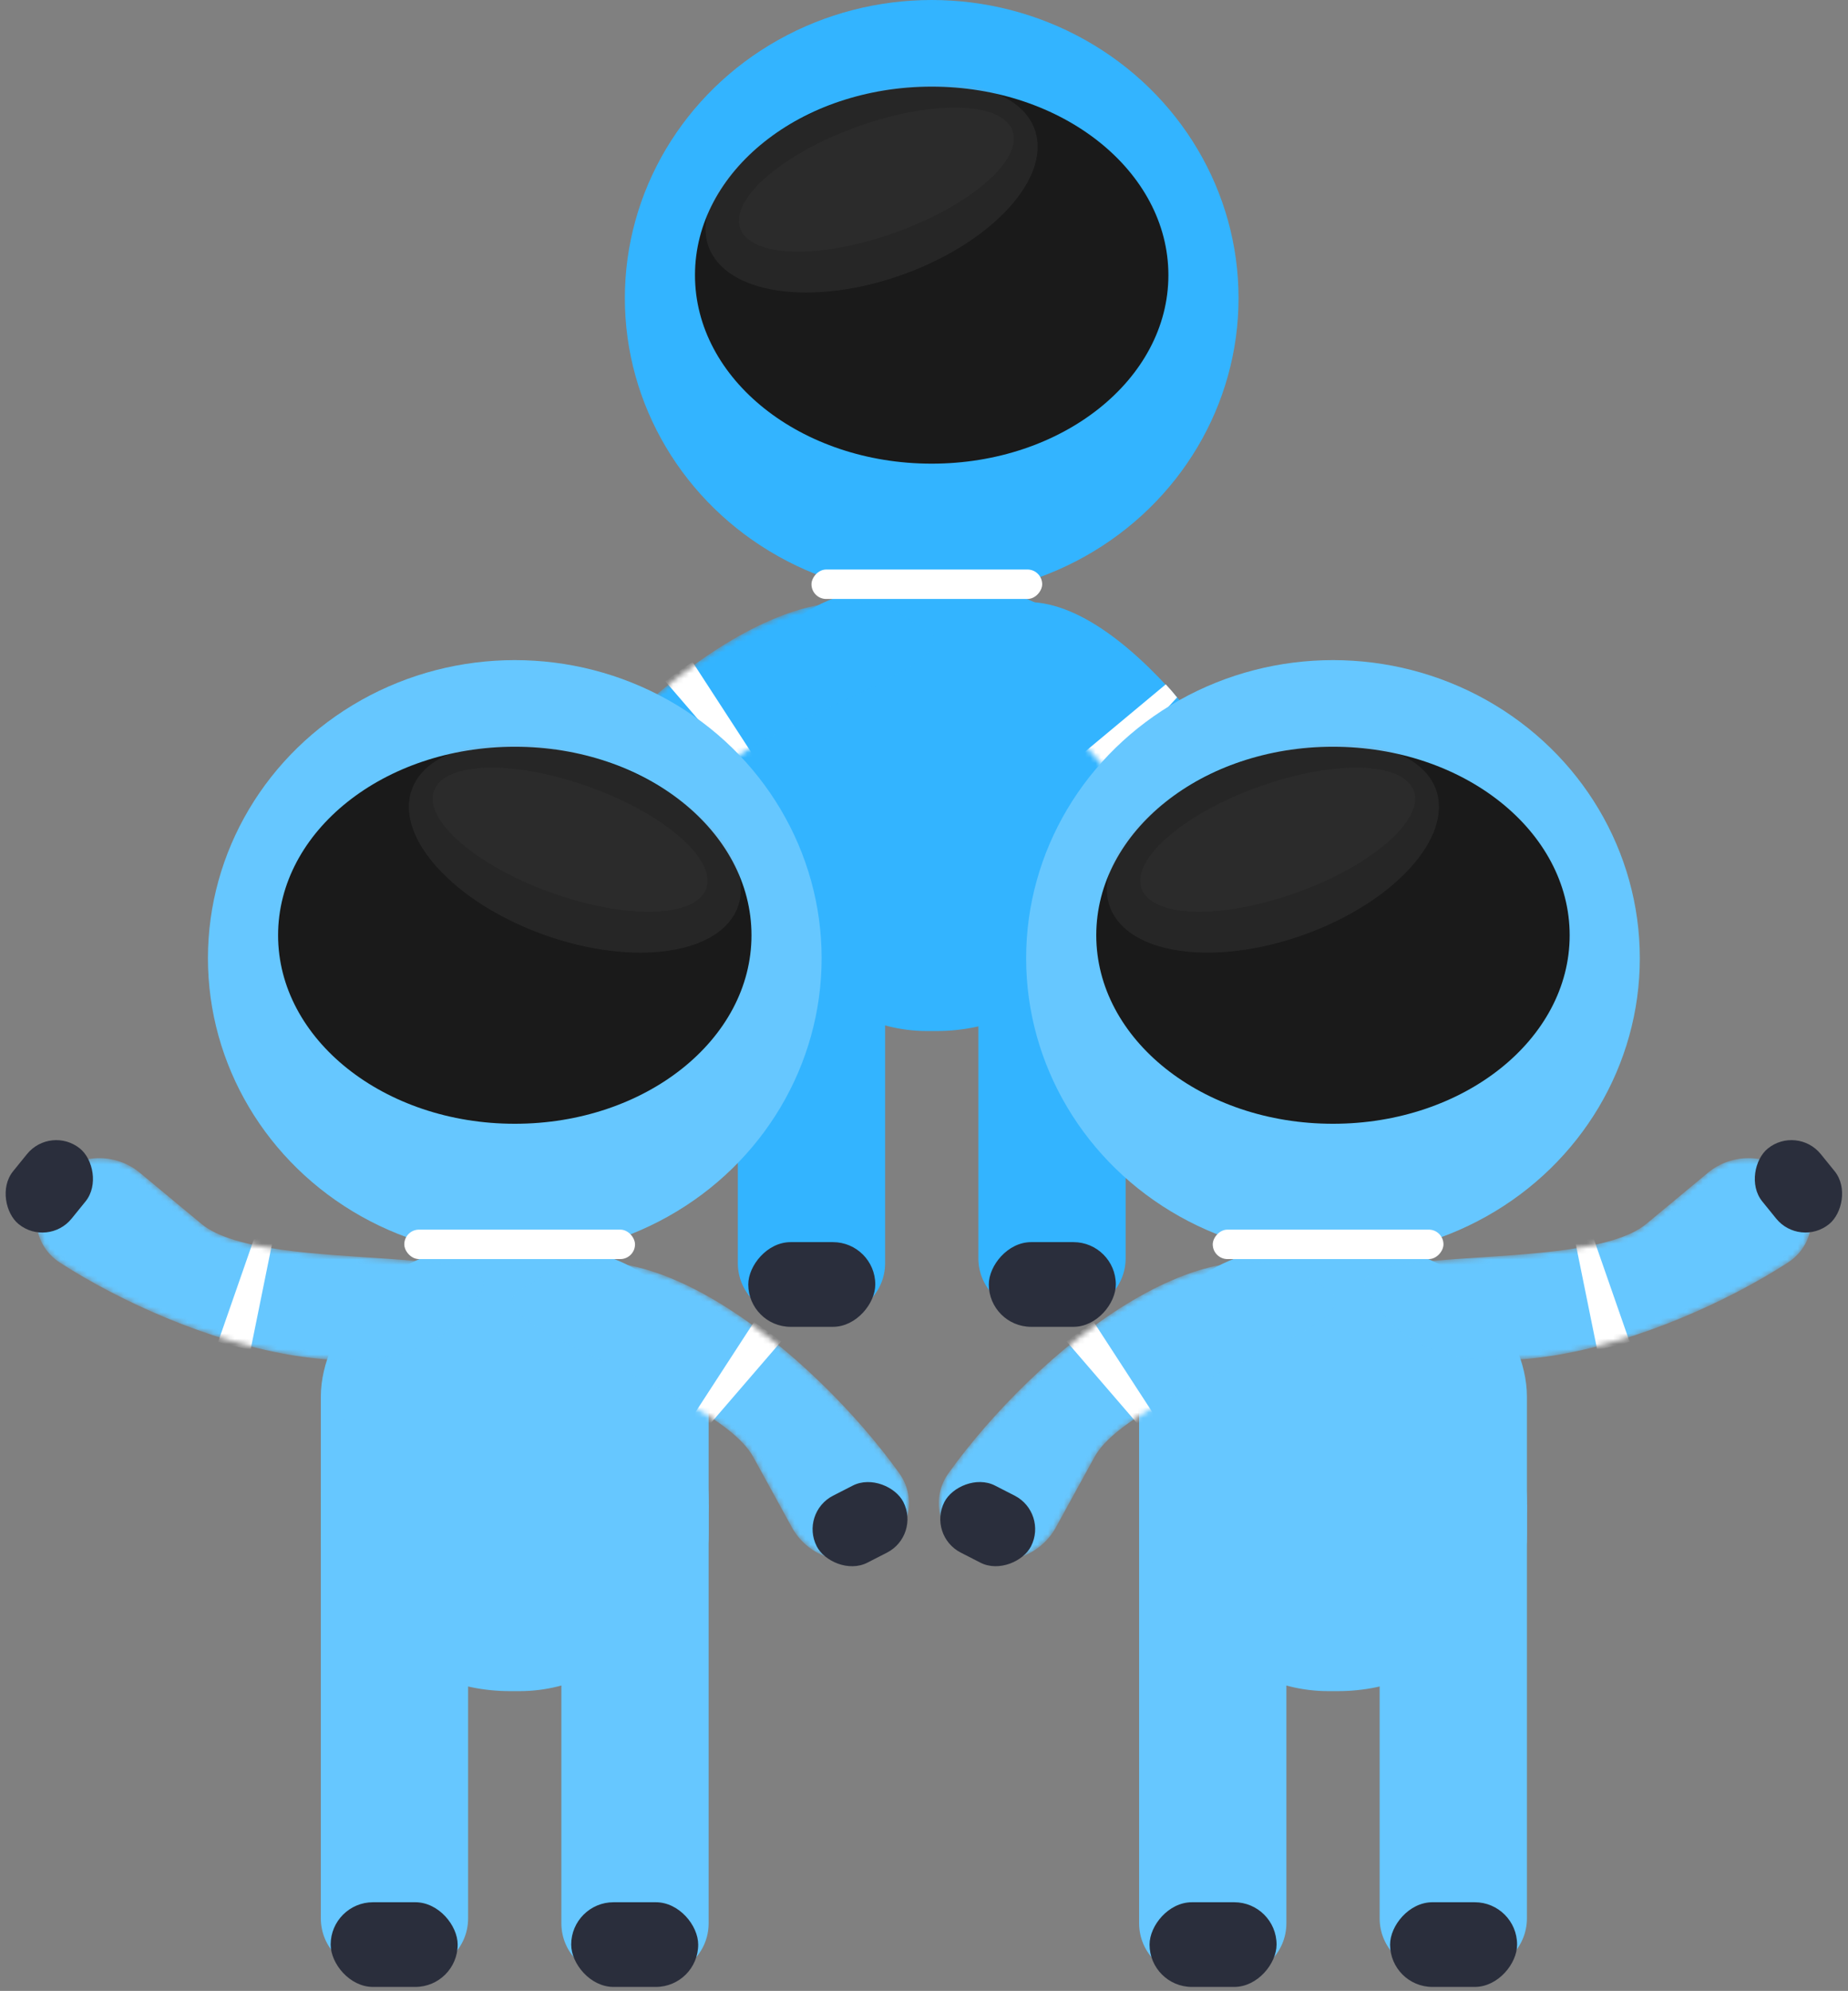 <svg width="350" height="377" viewBox="0 0 350 377" fill="none" xmlns="http://www.w3.org/2000/svg">
<rect x="0" y="0" width="350" height="377" fill="#808080" stroke="none"/>
<ellipse cx="176.458" cy="56.453" rx="58.114" ry="56.453" fill="#33B4FF"/>
<ellipse cx="176.456" cy="52.103" rx="44.83" ry="35.698" fill="#1A1A1A"/>
<ellipse cx="165.076" cy="35.59" rx="32.812" ry="17.434" transform="rotate(-19.729 165.076 35.59)" fill="#989898" fill-opacity="0.1"/>
<ellipse cx="165.981" cy="34.008" rx="27.388" ry="10.643" transform="rotate(-19.729 165.981 34.008)" fill="#989898" fill-opacity="0.05"/>
<path d="M167.633 169.87C167.633 164.368 163.173 159.907 157.671 159.907H139.742V239.196C139.742 244.698 144.203 249.158 149.705 249.158H157.671C163.173 249.158 167.633 244.698 167.633 239.196V169.87Z" fill="#33B4FF"/>
<path d="M213.188 159.907H195.26C189.758 159.907 185.298 164.368 185.298 169.87V238.266C185.298 243.768 189.758 248.228 195.26 248.228H203.226C208.728 248.228 213.188 243.768 213.188 238.266V159.907Z" fill="#33B4FF"/>
<rect x="139.742" y="111.563" width="73.446" height="81.813" rx="27.891" fill="#33B4FF"/>
<rect x="139.742" y="123.649" width="73.446" height="71.587" rx="35.793" fill="#33B4FF"/>
<rect width="24.055" height="16.037" rx="8.018" transform="matrix(-1 0 0 1 211.329 235.213)" fill="#2A2E3C"/>
<rect width="24.055" height="16.037" rx="8.018" transform="matrix(-1 0 0 1 165.774 235.213)" fill="#2A2E3C"/>
<rect width="43.696" height="5.578" rx="2.789" transform="matrix(1 0 0 -1 153.688 113.423)" fill="white"/>
<mask id="mask0_70_25060" style="mask-type:alpha" maskUnits="userSpaceOnUse" x="101" y="114" width="76" height="57">
<path d="M131.261 150.952C138.874 136.956 190.789 124.861 173.421 118.166C153.941 103.311 119.944 131.235 103.672 153.923C99.602 159.597 102.525 167.106 109.03 169.648C114.669 171.852 121.068 169.529 123.981 164.22L131.261 150.952Z" fill="#66C7FF"/>
</mask>
<g mask="url(#mask0_70_25060)">
<path d="M131.261 150.952C138.874 136.956 190.789 124.861 173.421 118.166C153.941 103.311 119.944 131.235 103.672 153.923C99.602 159.597 102.525 167.106 109.03 169.648C114.669 171.852 121.068 169.529 123.981 164.22L131.261 150.952Z" fill="#33B4FF"/>
<path d="M131.147 125.333L142.793 143.258C141.37 144.839 140.322 144.921 139.963 145.216L126 129.011C126.762 128.384 129.999 126.088 131.147 125.333Z" fill="white"/>
</g>
<rect width="18.427" height="14.253" rx="7.126" transform="matrix(-0.89 -0.456 -0.456 0.89 122.518 161.47)" fill="#2A2E3C"/>
<mask id="mask1_70_25060" style="mask-type:alpha" maskUnits="userSpaceOnUse" x="183" y="111" width="62" height="63">
<path d="M215.777 154.378C208.575 140.68 175.35 114.638 184.62 114.576C203.201 99.917 229.288 133.525 242.719 157.423C245.921 163.12 243.128 170.122 237.069 172.572C231.621 174.774 225.389 172.503 222.636 167.311L215.777 154.378Z" fill="#66C7FF"/>
</mask>
<g mask="url(#mask1_70_25060)">
<path d="M215.777 157.378C208.575 143.68 175.35 117.638 184.62 117.576C203.201 102.917 229.288 136.525 242.719 160.423C245.921 166.12 243.128 173.122 237.069 175.572C231.621 177.774 225.389 175.503 222.636 170.311L215.777 157.378Z" fill="#33B4FF"/>
<path d="M204.302 143.329L220.788 129.589C222.5 131.434 222.614 131.758 222.932 132.066L208.314 147.818C207.64 147.165 205.133 144.339 204.302 143.329Z" fill="white"/>
</g>
<rect x="223" y="168.115" width="18.427" height="14.253" rx="7.126" transform="rotate(-37.1 223 168.115)" fill="#2A2E3C"/>
<ellipse rx="58.114" ry="56.453" transform="matrix(-1 0 0 1 97.496 181.453)" fill="#66C7FF"/>
<ellipse rx="44.83" ry="35.698" transform="matrix(-1 0 0 1 97.498 177.103)" fill="#1A1A1A"/>
<ellipse rx="32.812" ry="17.434" transform="matrix(-0.941 -0.338 -0.338 0.941 108.878 160.59)" fill="#989898" fill-opacity="0.1"/>
<ellipse rx="27.388" ry="10.643" transform="matrix(-0.941 -0.338 -0.338 0.941 107.973 159.009)" fill="#989898" fill-opacity="0.05"/>
<path d="M106.321 294.87C106.321 289.368 110.781 284.907 116.283 284.907H134.212V364.196C134.212 369.698 129.751 374.158 124.249 374.158H116.283C110.781 374.158 106.321 369.698 106.321 364.196V294.87Z" fill="#66C7FF"/>
<path d="M60.766 284.907H78.694C84.196 284.907 88.656 289.368 88.656 294.87V363.266C88.656 368.768 84.196 373.228 78.694 373.228H70.728C65.226 373.228 60.766 368.768 60.766 363.266V284.907Z" fill="#66C7FF"/>
<rect width="73.446" height="81.813" rx="27.891" transform="matrix(-1 0 0 1 134.212 236.563)" fill="#66C7FF"/>
<rect width="73.446" height="71.587" rx="35.793" transform="matrix(-1 0 0 1 134.212 248.649)" fill="#66C7FF"/>
<rect x="62.625" y="360.213" width="24.055" height="16.037" rx="8.018" fill="#2A2E3C"/>
<rect x="108.18" y="360.213" width="24.055" height="16.037" rx="8.018" fill="#2A2E3C"/>
<rect x="120.266" y="238.423" width="43.696" height="5.578" rx="2.789" transform="rotate(-180 120.266 238.423)" fill="white"/>
<mask id="mask2_70_25060" style="mask-type:alpha" maskUnits="userSpaceOnUse" x="6" y="219" width="86" height="39">
<path d="M38.148 231.756C50.37 241.977 103.099 234.157 89.403 246.764C76.741 267.736 34.864 254.251 11.397 239.127C5.527 235.343 5.487 227.286 10.603 222.533C15.039 218.412 21.844 218.222 26.503 222.089L38.148 231.756Z" fill="#66C7FF"/>
</mask>
<g mask="url(#mask2_70_25060)">
<path d="M38.148 231.756C50.37 241.977 103.099 234.157 89.403 246.764C76.741 267.736 34.864 254.251 11.397 239.127C5.527 235.343 5.487 227.286 10.603 222.533C15.039 218.412 21.844 218.222 26.503 222.089L38.148 231.756Z" fill="#66C7FF"/>
<path d="M47.453 255.626L51.7 234.676C49.796 233.728 48.791 234.037 48.349 233.894L41.315 254.096C42.253 254.399 46.107 255.346 47.453 255.626Z" fill="white"/>
</g>
<mask id="mask3_70_25060" style="mask-type:alpha" maskUnits="userSpaceOnUse" x="97" y="239" width="76" height="57">
<path d="M142.693 275.952C135.08 261.956 83.165 249.861 100.533 243.166C120.013 228.311 154.01 256.235 170.282 278.923C174.352 284.597 171.429 292.106 164.924 294.648C159.285 296.852 152.886 294.529 149.974 289.22L142.693 275.952Z" fill="#66C7FF"/>
</mask>
<g mask="url(#mask3_70_25060)">
<path d="M142.693 275.952C135.08 261.956 83.165 249.861 100.533 243.166C120.013 228.311 154.01 256.235 170.282 278.923C174.352 284.597 171.429 292.106 164.924 294.648C159.285 296.852 152.886 294.529 149.974 289.22L142.693 275.952Z" fill="#66C7FF"/>
<path d="M142.807 250.333L131.161 268.258C132.584 269.839 133.632 269.921 133.991 270.216L147.954 254.011C147.192 253.384 143.955 251.088 142.807 250.333Z" fill="white"/>
</g>
<rect x="151.437" y="286.47" width="18.427" height="14.253" rx="7.126" transform="rotate(-27.103 151.437 286.47)" fill="#2A2E3C"/>
<rect width="18.427" height="14.253" rx="7.126" transform="matrix(-0.63 0.777 0.777 0.63 9.606 213)" fill="#2A2E3C"/>
<ellipse cx="252.458" cy="181.453" rx="58.114" ry="56.453" fill="#66C7FF"/>
<ellipse cx="252.456" cy="177.103" rx="44.83" ry="35.698" fill="#1A1A1A"/>
<ellipse cx="241.076" cy="160.59" rx="32.812" ry="17.434" transform="rotate(-19.729 241.076 160.59)" fill="#989898" fill-opacity="0.1"/>
<ellipse cx="241.981" cy="159.009" rx="27.388" ry="10.643" transform="rotate(-19.729 241.981 159.009)" fill="#989898" fill-opacity="0.05"/>
<path d="M243.633 294.87C243.633 289.368 239.173 284.907 233.671 284.907H215.742V364.196C215.742 369.698 220.203 374.158 225.705 374.158H233.671C239.173 374.158 243.633 369.698 243.633 364.196V294.87Z" fill="#66C7FF"/>
<path d="M289.188 284.907H271.26C265.758 284.907 261.298 289.368 261.298 294.87V363.266C261.298 368.768 265.758 373.228 271.26 373.228H279.226C284.728 373.228 289.188 368.768 289.188 363.266V284.907Z" fill="#66C7FF"/>
<rect x="215.742" y="236.563" width="73.446" height="81.813" rx="27.891" fill="#66C7FF"/>
<rect x="215.742" y="248.649" width="73.446" height="71.587" rx="35.793" fill="#66C7FF"/>
<rect width="24.055" height="16.037" rx="8.018" transform="matrix(-1 0 0 1 287.329 360.213)" fill="#2A2E3C"/>
<rect width="24.055" height="16.037" rx="8.018" transform="matrix(-1 0 0 1 241.774 360.213)" fill="#2A2E3C"/>
<rect width="43.696" height="5.578" rx="2.789" transform="matrix(1 0 0 -1 229.688 238.423)" fill="white"/>
<mask id="mask4_70_25060" style="mask-type:alpha" maskUnits="userSpaceOnUse" x="258" y="219" width="86" height="39">
<path d="M311.807 231.756C299.585 241.977 246.856 234.157 260.551 246.764C273.213 267.736 315.09 254.251 338.557 239.127C344.428 235.343 344.467 227.286 339.351 222.533C334.915 218.412 328.11 218.222 323.451 222.089L311.807 231.756Z" fill="#66C7FF"/>
</mask>
<g mask="url(#mask4_70_25060)">
<path d="M311.807 231.756C299.585 241.977 246.856 234.157 260.551 246.764C273.213 267.736 315.09 254.251 338.557 239.127C344.428 235.343 344.467 227.286 339.351 222.533C334.915 218.412 328.11 218.222 323.451 222.089L311.807 231.756Z" fill="#66C7FF"/>
<path d="M302.502 255.626L298.254 234.676C300.158 233.728 301.163 234.037 301.605 233.894L308.64 254.096C307.701 254.399 303.847 255.346 302.502 255.626Z" fill="white"/>
</g>
<mask id="mask5_70_25060" style="mask-type:alpha" maskUnits="userSpaceOnUse" x="177" y="239" width="76" height="57">
<path d="M207.261 275.952C214.874 261.956 266.789 249.861 249.421 243.166C229.941 228.311 195.944 256.235 179.672 278.923C175.602 284.597 178.525 292.106 185.03 294.648C190.669 296.852 197.068 294.529 199.981 289.22L207.261 275.952Z" fill="#66C7FF"/>
</mask>
<g mask="url(#mask5_70_25060)">
<path d="M207.261 275.952C214.874 261.956 266.789 249.861 249.421 243.166C229.941 228.311 195.944 256.235 179.672 278.923C175.602 284.597 178.525 292.106 185.03 294.648C190.669 296.852 197.068 294.529 199.981 289.22L207.261 275.952Z" fill="#66C7FF"/>
<path d="M207.147 250.333L218.793 268.258C217.37 269.839 216.322 269.921 215.963 270.216L202 254.011C202.762 253.384 205.999 251.088 207.147 250.333Z" fill="white"/>
</g>
<rect width="18.427" height="14.253" rx="7.126" transform="matrix(-0.89 -0.456 -0.456 0.89 198.518 286.47)" fill="#2A2E3C"/>
<rect x="340.348" y="213" width="18.427" height="14.253" rx="7.126" transform="rotate(50.959 340.348 213)" fill="#2A2E3C"/>
</svg>
